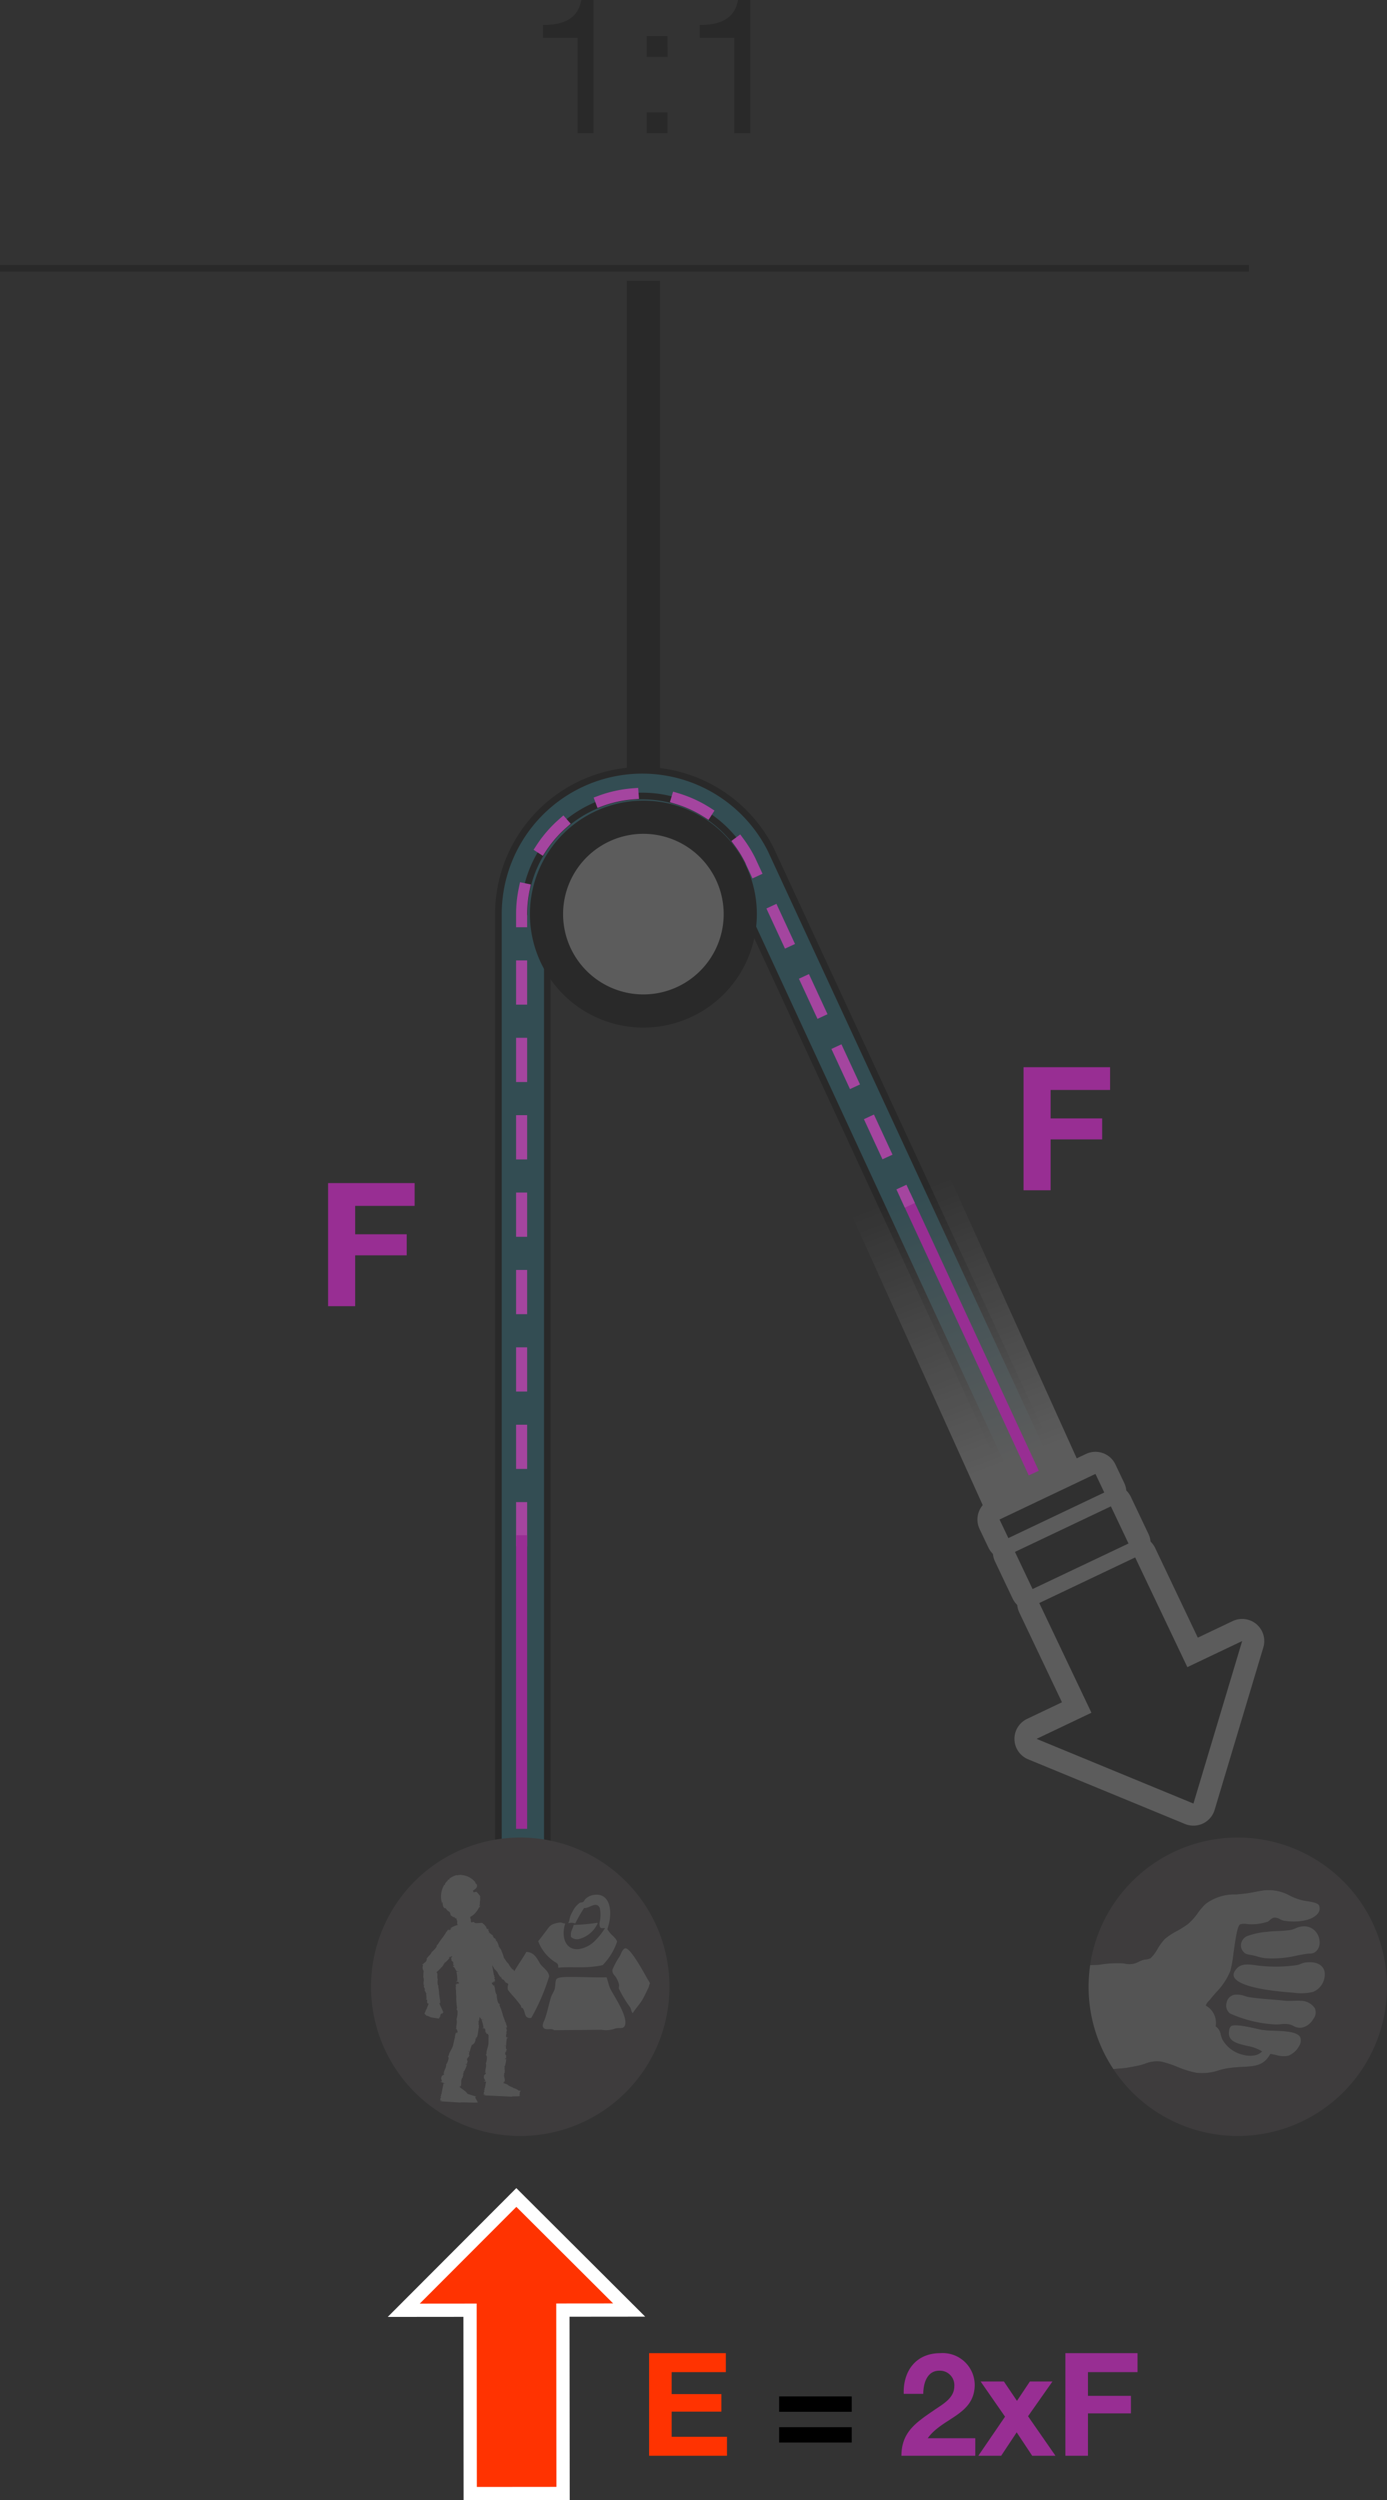 <svg xmlns="http://www.w3.org/2000/svg" xmlns:xlink="http://www.w3.org/1999/xlink" viewBox="0 0 125.472 226.172"><rect x="0" y="0" width="125.472" height="226.172" fill="#333333" stroke="none"/><defs><linearGradient id="linear-gradient" x1="-1544.945" y1="1145.791" x2="-1548.787" y2="1158.85" gradientTransform="matrix(-0.528, 0.511, -0.146, -1.842, -560.331, 3033.069)" gradientUnits="userSpaceOnUse"><stop offset="0" stop-color="#fff"/><stop offset="1" stop-color="#fff" stop-opacity="0"/></linearGradient></defs><title>MAESTRO-Pe06-rapport-mouflage-4</title><g id="Calque_2" data-name="Calque 2"><g id="Calque_1-2" data-name="Calque 1"><g opacity="0.2"><path d="M49.514,167.035V82.691a8.585,8.585,0,0,1,16.238-3.888l37.844,81.778,4.015-1.869L69.733,76.863a13.013,13.013,0,0,0-24.646,5.828v84.344Z" fill="#34b3d1" stroke="#000" stroke-linecap="round" stroke-width="0.6"/><path d="M67.658,77.921a10.684,10.684,0,0,0-20.244,4.77" fill="#34b3d1" stroke="#000" stroke-linecap="round" stroke-width="0.6"/><path d="M49.566,84.181a8.764,8.764,0,1,1,7.157,7.149A8.771,8.771,0,0,1,49.566,84.181Z" fill="#fff" stroke="#000" stroke-miterlimit="10" stroke-width="3"/><rect x="82.247" y="103.835" width="9.492" height="33.137" transform="translate(-41.852 46.487) rotate(-24.309)" fill="url(#linear-gradient)"/><path d="M60.561,179.724a13.499,13.499,0,1,1-13.5-13.5A13.503,13.503,0,0,1,60.561,179.724Z" fill="#686166"/><path d="M40.747,173.18l-.003-.005C40.746,173.193,40.747,173.191,40.747,173.18Z" fill="#d9d9d9"/><polygon points="40.121 188.464 40.126 188.465 40.127 188.458 40.121 188.464" fill="#d9d9d9"/><path d="M43.713,174.038c.005.001.009.006.014.008h.001Z" fill="#d9d9d9"/><path d="M54.035,174.049s.077-.13-.064-.105a16.086,16.086,0,0,1-2.076.183c-.061.286-.191.456-.242.718a1.462,1.462,0,0,0,0,.372.802.802,0,0,0,.728.186A2.562,2.562,0,0,0,54.035,174.049Z" fill="#d9d9d9"/><path d="M50.081,177.4c.118.096.351.17.401.343a1.031,1.031,0,0,1,.019.255c1.021-.101,2.225.035,3.219-.104a5.084,5.084,0,0,0,.803-.133,5.647,5.647,0,0,0,1.3-2.116c-.032-.183-.272-.411-.38-.526a2.623,2.623,0,0,1-.498-.595c.041-.126.07-.246.113-.407.356-1.33.085-2.833-1.225-2.715a1.383,1.383,0,0,0-.88.389c-.064.064-.117.206-.191.254-.096.062-.219.041-.324.09a2.098,2.098,0,0,0-.651.807,2.029,2.029,0,0,0-.284.781c-.013.072-.069.175-.094.254a.972.972,0,0,1,.629.023,13.17,13.17,0,0,1,.804-1.406c.442.081,1.092-.671,1.417,0a3.046,3.046,0,0,1-.021,1.339c-.047.652.281.461.495.477a5.87,5.87,0,0,1-.858,1.099,2.585,2.585,0,0,1-1.494.804c-1.244.155-1.648-1.153-1.244-2.322-.199.024-.3-.106-.536-.072-.876.13-.882.356-1.34.942-.194.25-.371.504-.575.737A3.866,3.866,0,0,0,50.081,177.4Z" fill="#d9d9d9"/><path d="M58.58,179.031c-.27-.461-1.555-2.89-2.028-2.784-.242.053-.375.525-.501.736a6.835,6.835,0,0,0-.647,1.199c-.048.388.258.529.361.756a2.529,2.529,0,0,1,.23.557c.031.165-.033.284,0,.411a10.223,10.223,0,0,0,1.017,1.684c.1.191.09.381.226.529.263-.441.619-.795.884-1.241.199-.353.381-.748.553-1.106.043-.093.052-.264.116-.324C58.831,179.404,58.597,179.064,58.58,179.031Z" fill="#d9d9d9"/><path d="M48.841,177.605c-.294-.486-.52-1.007-1.231-1.034-.169.348-.67,1.043-1.083,1.741-.013-.014-.032-.038-.044-.049.005-.039-.031-.07-.041-.1.004.02-.019.032-.028.02-.053-.074-.015.008-.084-.061a2.385,2.385,0,0,1-.348-.512c-.069-.016-.08-.089-.132-.113l.009-.003c-.044-.033-.197-.306-.247-.348l.003.013c-.027-.013-.029-.026-.029-.041a.048.048,0,0,1,.001-.017l-.002.002a.072.072,0,0,0-.002-.041.051.051,0,0,1-.036.013l.004-.018H45.55l.017-.013a2.246,2.246,0,0,0-.159-.453c.009-.009.013-.003.013-.003a.526.526,0,0,0-.074-.106c.007-.02.028-.028.037-.036-.024.015-.138-.203-.13-.211l-.059.029c-.02-.041.06-.047.027-.078-.088.021-.027-.066-.072-.057a.038.038,0,0,1,.021-.033c-.047.013-.019-.017-.035-.024-.015.005-.011.011-.024.02l-.029-.023c.011-.013.032-.029.044-.021a2.464,2.464,0,0,0-.213-.506c-.027.023.007.036-.037.073-.041-.005-.007-.035-.043-.029.073-.045-.004-.054.068-.108l-.048.015.021-.021c-.092-.069-.031-.012-.066-.096-.025-.04-.096-.032-.089-.069,0,0-.017.025-.035.021.035-.021-.041-.019-.007-.043-.012-.012-.027-.048-.07-.011.021-.02.017-.058.049-.052-.007-.012-.005-.027-.017-.028l-.009.021c-.027-.036.004-.076-.053-.077l-.017.027c-.012-.023-.025-.036.017-.073l.033.016a.163.163,0,0,0-.08-.078l.001.013c-.07-.016-.223-.203-.3-.209l-.032.036-.05-.011a1.213,1.213,0,0,1,.126-.044.82.82,0,0,1-.112-.243c.011-.04.064-.035.064-.035-.025-.029-.045.004-.054-.024l.037-.013c-.008-.011.003-.029-.019-.017-.009.021-.056.039-.086.06l-.013-.033.003-.004.027-.013-.019.003c.004-.007.011-.009.013-.017a.14.14,0,0,1-.084-.003l-.007-.003a.318.318,0,0,1-.016-.05.514.514,0,0,1-.017-.062.173.173,0,0,0-.032-.065.067.067,0,0,1,.028.001l.008-.023c-.027.027-.031-.016-.04.004l-.009-.004s-.007-.005-.004-.011l-.003.008-.008-.003c.005-.003-.023-.027-.016-.032-.012-.013-.033-.048-.035-.027,0,0-.019-.043.001-.028a.109.109,0,0,1-.016-.021l-.001.009c-.027-.029-.035-.053-.064-.065l.007.015c-.015-.017-.036-.025-.035-.043l.028.011a.309.309,0,0,0-.079-.044l-.016-.004a.589.589,0,0,1-.041-.061c.009-.094-.647.06-.732-.045l-.065-.074-.25.039a.668.668,0,0,1-.02-.277c-.045-.017-.019-.056-.053-.074l.015.001a.481.481,0,0,1-.021-.149,1.382,1.382,0,0,0,.35-.241,2.115,2.115,0,0,0,.444-.61c.048-.064.053.015.058.017.024-.102-.019-.057.013-.138.013-.02.024.013.023.029.009-.039.031-.066.017-.076-.028.043-.057.004-.09.009a.708.708,0,0,0,.035-.102l.024.016a1.215,1.215,0,0,1,.005-.3,1.202,1.202,0,0,0-.003-.446c.013,0,.029.039.043.08,0-.028-.012-.066,0-.089-.021.048-.029-.078-.035-.043a4.51,4.51,0,0,0-.316-.372,1.572,1.572,0,0,0-.272.052.78.78,0,0,0-.057-.159c.197-.118.381-.25.371-.428l.023-.012-.037-.052c-.035-.072-.081-.077-.06-.089l.065.084c-.04-.066.003-.033.028-.019a.415.415,0,0,1-.041-.08c-.019-.008-.001.015,0,.031a.521.521,0,0,1-.109-.102c-.054-.06.025-.035-.036-.108a1.756,1.756,0,0,0-1.25-.634c-.011-.012.001-.011.017-.016a1.573,1.573,0,0,0-.396.046.15.15,0,0,1-.061-.029c.011.007-.163.049-.328.136a2.007,2.007,0,0,0-.314.187l.015.056c-.108.084-.066-.025-.155.07.003.088-.153.158-.158.219,0,0-.045.045-.057.028.019.043-.033.064-.05.102-.001.017.016-.001.033-.004-.016.028-.023.054-.043.088-.023.023-.046.021-.032-.019a2.028,2.028,0,0,0-.291.817,2.157,2.157,0,0,0,.089.921c.017-.04-.028-.121.012-.163.036.066.017.108.05.13-.052.05.035.162,0,.239l.043.008-.007.045c.183.279.159.004.304.264.101.138.198.14.242.222-.004-.013-.016-.056.021-.029-.019.029.048.053.041.094a.33.33,0,0,1,.036.147c.007.037.082.11.023.083.029.025.057.057.084.061l-.037-.041c.109.078.161.146.25.15l-.031-.044c.062.043.121.065.137.118l-.081-.021a.846.846,0,0,0,.218.07.066.066,0,0,0,.011.025.11.11,0,0,1-.039.017c.023-.007.048.12.041.124l.046-.007c.003.025-.052.015-.037.037.07-.004-.003.036.037.036-.007.003-.007.013-.027.016.037-.004.011.012.019.016.011.001.012-.003.024-.008l.019.013a.322.322,0,0,1-.037.016.712.712,0,0,0,.019.279c.027-.007.003-.017.046-.029.028.005-.004.016.02.017-.043.01-.041.02-.05.031a2.386,2.386,0,0,0-.528.217l-.052.008.009.029c-.025.043.039.048-.015.056l.004-.052c-.015.041-.041.017-.076.011a.07.07,0,0,1-.028.049c.023.004.024-.008.039-.017.02.017.07.032.048.062-.001.039-.086.02-.088.069l-.002.017-.021.01-.047-.036a.074.074,0,0,1,.019-.023c-.013-.011-.037.004-.036.025l.037.031c-.012.039-.031-.012-.046.019-.035-.024-.019-.056-.005-.078-.021.017-.057.02-.031.051-.028.011-.037-.032-.065-.02-.004.023.009.064-.024.068l-.008-.007c-.045.015-.028.058-.037.094-.019.017-.015-.007-.032.017h-.005v-.007c-.027,0-.029.048-.065.054l.02.004a.089.089,0,0,1-.016.036c-.016.016-.024.036-.053.038l.011.044c-.086.093-.183.263-.26.367l.001-.008a6.661,6.661,0,0,0-.458.659c-.045.003-.066.037-.094.054.021-.004.041.019.025.031-.062.074.02.024-.031.109a2.286,2.286,0,0,1-.452.485c.008.076-.07.104-.076.166l-.008-.012c-.02.057-.267.28-.296.344l.012-.001c-.005.066-.05.023-.093.043a.12.12,0,0,1,.037.118l-.012-.013a.666.666,0,0,1-.035.159l-.023-.024c.004.056-.056.104-.074.128-.053.04-.159.08-.182.177l-.114-.02.005.015s.039.033.102.084l-.008.016-.005-.008a.606.606,0,0,0-.024.129l-.012.015a.519.519,0,0,0,.001.125.607.607,0,0,0,.027.125l.015.003c.017.043-.016.017.007.06.028.008.033.062.049.074a1.343,1.343,0,0,0-.023.304c-.011.004-.012-.001-.012-.001.009.036.007.069.019.104a.059.059,0,0,1-.04.023c.024-.005.036.202.029.202l.052-.001c0,.037-.059.017-.043.052.069.008-.004.061.032.073a.035.035,0,0,1-.028.017c.036.003.009.016.02.027l.021-.008.013.027-.029.013a1.526,1.526,0,0,0-.013.454c.021-.009.003-.032.048-.045.028.019-.007.033.017.037-.062.012-.009.043-.078.062h.037l-.023.017c.047.077.02.013.015.09.009.043.061.058.045.082,0,0,.019-.012.029-.001-.029.001.024.027-.009.035.005.009.003.049.048.031-.023.005-.029.04-.049.019-.001.015-.005.027.001.037l.016-.016c.004.033-.025.056.015.074l.016-.015c.004.023.009.04-.037.05l-.013-.02a.146.146,0,0,0,.035.088v-.011c.048.032.089.229.147.259l.033-.02.031.027-.104-.008a2.968,2.968,0,0,1,.032.46c-.017.027-.056.007-.064.011.015.025.038.005.037.031-.004.009-.028,0-.028,0-.001.012-.008.024.004.02.013-.016.054-.013.084-.021l-.003.032-.027.003s.076.009.06.045a1.163,1.163,0,0,0,0,.167.051.051,0,0,1-.036-.021s.003.019-.009.02c.028-.012.023.023.023.023.08.021.02.081.066.113l.099-.003c-.064.153-.171.415-.203.526l-.045.012c.016.033-.013.053-.004.096-.011.016-.033.003-.036-.008.008.037-.032.061-.016.088l.013-.001c.016.061-.082.06-.066.126h.007c.013.032-.032.044-.048.059.003.035.041.02.049.046-.043-.004.195.173.191.195.012-.024.031-.05.064-.035-.015.029.3.12.274.151l.1-.007c-.017.008-.02.041,0,.048-.007-.004-.001-.02.001-.036l.625.098c.065-.029.024-.122.114-.145.011.017.016-.032.039-.004-.005-.013.001-.024.003-.039-.017.013-.028.023-.049.019a1.973,1.973,0,0,0,.07-.218c-.001-.048.089-.041.089-.041L39.928,182.168l.012-.044c.028.021.08.032.089.052.019.004.008-.012.008-.025l-.028-.004c.007-.033.1-.108.126-.142,0,0-.049.011-.064-.027.003-.078-.278-.583-.319-.755l.023-.001c.001.011.001.024-.007.027a.027.027,0,0,0,.013-.041l-.032.005-.001-.004c-.002-.012.019-.007.017-.027.031-.008.034.016.039.039.004-.02.023-.039-.008-.047.011-.015.036-.003.049-.024-.011-.013-.041-.029-.023-.045l.003-.003c.032-.043-.049-.057-.016-.101l.009.004c.016-.015-.007-.04.011-.064,0,0-.031.015-.032,0,.019-.028-.004-.044.021-.066l-.035-.019c.001-.094-.058-.474-.069-.569l.008.003a4.481,4.481,0,0,0-.082-.597c.028-.027.021-.06.025-.085-.012.019-.033.013-.032.001.004-.074-.02-.001-.033-.077a1.417,1.417,0,0,1,.005-.502c-.049-.037-.019-.09-.043-.132l.005.003c-.016-.039.013-.294-.005-.337l-.004.003c-.029-.04.017-.04.031-.074a.078.078,0,0,1-.084-.041l.009.001a.246.246,0,0,0-.029-.05,2.225,2.225,0,0,0,.351-.338c.016.008.011.011.013.019.02-.05.053-.085.076-.133a.298.298,0,0,1,.052.017c-.029-.012.143-.227.153-.225l-.044-.041c.029-.041.064.035.08-.011-.053-.072.061-.057.037-.1a.036.036,0,0,1,.04.007c-.032-.036.007-.025.005-.044-.004-.013-.009-.007-.025-.015l.009-.039c.02.003.044.019.039.034a3.362,3.362,0,0,0,.421-.448c-.036-.015-.037.021-.088-.003-.008-.041.031-.023.013-.052.073.044.05-.036.132.008l-.031-.036.029.007c.015-.059.015-.066.019-.068a.616.616,0,0,0,.015.1c.056-.033.016-.062.101-.093.053.024-.013.05.043.056-.133.041-.025.081-.155.134l.074-.007-.045.029c.089.136.04.027.036.161.019.08.125.09.089.142,0,0,.047-.032.068-.016-.068.016.05.04-.012.065.008.017.008.084.092.04-.043.023-.056.082-.1.056-.001.021-.009.044.011.052l.023-.031c.017.061-.05.11.037.137l.035-.032c.009.035.019.07-.069.104l-.035-.037a.203.203,0,0,0,.072.143v-.017c.096.049.205.388.316.424l.068-.037.061.041c0-.009-.225.02-.201.009a4.432,4.432,0,0,1,.086.813.115.115,0,0,1-.11.032c.019.046.066.008.062.054-.012.016-.057.009-.057.009s-.024.035.013.029c.021-.027.108-.035.162-.058l-.001.058-.056.011c0,.011.152.003.128.061a.416.416,0,0,0,.002.064l-.185-.008c.003-.016.008-.032.017-.036a.036.036,0,0,0-.029.052l.06.008c.019.037-.036.007-.033.045-.049,0-.056-.037-.061-.069-.008.031-.043.054.009.069-.023.024-.061-.005-.084.024.015.024.056.059.029.082l-.012-.001c-.052.058.072.104.019.159l-.017-.011c-.031.019.003.062-.028.101.008-.012.047-.02.05.004-.033.044-.003.076-.045.101l.047.033c-.016.147.024.587.023.736l-.008-.007a7.228,7.228,0,0,0,.081.949c-.052.032-.043.082-.058.12.021-.021.05-.008.049.007-.009.117.031.009.049.128a2.351,2.351,0,0,1-.101.776c.066.069.009.146.049.211l-.017-.008c.024.073-.07.454-.045.534l.008-.011c.04.07-.037.058-.062.11a.119.119,0,0,1,.122.084l-.019-.001a.871.871,0,0,1,.084.173l-.045-.005c.009.01.007.024.011.036-.019.008-.041.019-.035.032l.05.021-.001.021c-.013-.001-.028-.004-.033.019-.053-.016-.051-.053-.048-.085-.013.027-.057.039-.005.069-.028.019-.062-.024-.094.001.009.025.05.068.012.082l-.009-.005c-.069.043.069.023,0,.06l-.013-.013c-.036.009-.008.062-.052.084.015-.004.054-.001.053.02-.044.029-.024.068-.07.084l.041.04c-.057.14-.165.696-.203.835l-.007-.005c-.043.218-.356.619-.359.858-.059.016-.062.065-.088.096.024-.012.057.009.05.021-.039.104.032.016.017.133a1.491,1.491,0,0,1-.235.59c.052.077-.025.134.001.21l-.016-.013c.005.069-.175.401-.175.48l.016-.004c.025.074-.052.041-.09.085a.133.133,0,0,1,.106.11l-.016-.008c.003.036-.185.105-.189.163l-.045-.019c.032.056-.015.132-.019.163-.043.064.039.221.066.335l-.145.019.011.015s.203.082.467.18l-.196-.032c-.031.18-.175.817-.186.984l-.052.027c.035.041-.001.072.023.122-.008.025-.044.011-.049-.004.025.047-.019.086.004.116l.016-.008c.045.077-.086.096-.041.174h.005c.028.033-.027.06-.043.082.016.041.057.013.077.045-.054.008-.025.041-.023.08.012-.037.027-.076.072-.069-.009.047.05.017.027.059l-.061-.005c-.016.017-.008.061.008.062l.003-.043,1.725.109c.078-.05,1.468.043,1.581-.013.016.021.007-.044.052-.013-.021-.012-.011-.032-.009-.043-.017.016-.037.036-.06.035.003-.098-.19-.335-.198-.432-.017-.057.102-.061.101-.074l-.043-.004-.793-.252c.025.002.013-.017.021-.037-.013.007-.045.017-.053.003-.001-.047.034-.009.05-.06,0,0-.06.027-.088-.016-.014-.082-.389-.31-.577-.469.005-.005.007-.013.016-.015-.013-.012-.016-.001-.028-.003-.012-.017-.041-.054-.017-.066.011-.027.069.021.085-.012.097-.177.025-.419.074-.607.019.001.017.005.017.005a1.592,1.592,0,0,0,.031-.162.391.391,0,0,1,.069,0c-.039-.003.056-.299.068-.3l-.08-.028c.016-.057.093.009.094-.041-.105-.061.04-.085-.013-.122a.052.052,0,0,1,.052-.011c-.057-.025-.004-.031-.012-.048-.015-.013-.021-.003-.04-.003l-.008-.041c.021-.013.061-.004.06.015a3.018,3.018,0,0,0,.266-.641c-.052,0-.032.043-.105.029-.029-.039.029-.035-.008-.064.109.027.043-.049.156-.031l-.059-.028.041-.003c-.021-.138-.019-.037.029-.14.012-.062-.061-.122-.019-.141,0,0-.045.003-.056-.019.056.019-.024-.054.032-.045.001-.019.024-.066-.057-.073.039.004.069-.033.092.001.009-.015.027-.025.011-.041l-.024.011c.004-.054.162-.133.109-.186l.053.159c.008-.033-.078-.213-.005-.197l.015.039a.202.202,0,0,0-.004-.14l-.008.015c-.053-.078.069-.231-.005-.311l-.061.008-.033-.058a1.143,1.143,0,0,1,.151.076,4.517,4.517,0,0,1,.191-.616c.003.001.011-.001.005.005.013-.007.032-.008.037-.02l-.023.005c.018-.01.022-.018.036-.025a.184.184,0,0,1,.053.021.047.047,0,0,0-.021-.043c.005-.004.016-.007.02-.013a.236.236,0,0,0,.024.011c-.005-.014.002-.02-.005-.027.013-.009.026-.023.041-.021l-.024.028a.277.277,0,0,0,.088-.098l-.013.015a.946.946,0,0,0,.088-.181.36.36,0,0,0,.023-.187l-.017.02a.163.163,0,0,0-.011-.044l.045.032c0-.011.001-.028.003-.048l.013.001-.001-.029c.024-.031-.024-.048.02-.045l-.009.045c.013-.031.035-.005.059.011a.07.07,0,0,1,.023-.039c-.013-.008-.016.001-.027.007-.013-.016-.053-.045-.031-.064.007-.035.07,0,.08-.04a3.244,3.244,0,0,0,.108-.603c.023-.003.019.004.019.004-.008-.054.003-.113-.011-.169a.304.304,0,0,1,.066-.024c-.039.011-.023-.312-.011-.314l-.08-.012c.003-.061.089-.012.074-.072-.106-.028.019-.089-.041-.116a.056.056,0,0,1,.052-.024c-.062-.011-.012-.029-.027-.045-.019-.008-.019.001-.039.005l-.017-.04c.019-.011.056-.013.061-.001a3.953,3.953,0,0,0,.074-.402c.076.096.165.242.242.261l.052-.037.059.031a.996.996,0,0,1-.174.017,3.653,3.653,0,0,1,.175.68c-.024.041-.09.029-.09.029.023.041.056.004.058.044-.008.011-.046.011-.056.005.013.015-.005.033.024.031.016-.028.09-.04.133-.057l.005.049-.047.009c.004.009.132-.008.121.045a1.911,1.911,0,0,0,.043.245.092.092,0,0,1-.07-.019c.004.013.015.027-.003.043.044-.032.04.021.056.004.125.025.041.129.133.161l.073-.025a.12.12,0,0,1,.009.031c.016.025.009.032.009.032s.027.043.062.088c-.015.205-.006.651-.012.776l-.007-.008c.001.223-.217.683-.17.914-.053.029-.049.08-.064.114.021-.019.057-.008.054.007-.019.116.033.012.043.126a1.446,1.446,0,0,1-.101.629c.068.068.004.141.045.206l-.017-.011c.02.069-.086.428-.068.508l.011-.011c.04.07-.041.053-.073.101a.146.146,0,0,1,.132.085l-.021-.001c.015.037-.155.145-.15.198l-.044-.008c.044.051.012.136.016.165-.027.074.089.21.137.315l-.137.048.012.011s.076.013.187.031a5.681,5.681,0,0,0-.1.565l-.052.027c.032.043,0,.078.023.128-.007.029-.04.015-.05.001.024.044-.02.094.008.122l.015-.012c.041.077-.088.108-.047.185h.007c.027.035-.027.068-.048.093.019.041.065.009.08.043-.056.009-.023.044-.021.078.011-.036.027-.08.074-.069-.011.045.05.012.023.06l-.057-.001c-.02.017-.012.06.007.059a.402.402,0,0,0,0-.043l2.446.116c.076-.057.617.001.73-.062.017.019.011-.046.053-.017-.016-.012-.009-.033-.007-.05a.083.083,0,0,1-.064.041c.003-.1.032-.206.027-.303-.016-.064.101-.086.101-.086h-.041l.001-.06c-.133-.07-.017.08-.195-.036.023.003-.178-.101-.169-.122-.009.005-.04.02-.053.005.004-.047-.298-.086-.271-.142a1.877,1.877,0,0,1-.415-.193c-.016-.072-.27-.138-.446-.208l-.003-.025c.025-.027-.025-.048.019-.043l-.011.043c.02-.027.043-.004.066.011a.056.056,0,0,1,.024-.032c-.013-.011-.017.001-.017.001-.024-.015-.062-.043-.04-.06.004-.032.072.005.081-.031.054-.193-.068-.415-.058-.613.021.001.021.005.021.005a1.125,1.125,0,0,0-.009-.165.192.192,0,0,1,.068-.013c-.037.005-.009-.3.003-.31l-.081-.011c.005-.057.097-.009.08-.064-.112-.033.017-.088-.036-.116a.047.047,0,0,1,.052-.016c-.066-.019-.013-.032-.027-.048-.02-.008-.02.003-.043.004l-.017-.039c.021-.013.058-.013.064.005a2.841,2.841,0,0,0,.125-.679c-.049.007-.02.044-.098.049-.037-.035.02-.043-.024-.058.116-.003.033-.061.15-.073l-.062-.012.04-.009c-.052-.134-.028-.035-.003-.14-.003-.068-.086-.108-.05-.138,0,0-.041.013-.053-.004.053.004-.037-.049.017-.05-.004-.017.008-.07-.069-.06.039-.007.059-.05.09-.017.001-.019.017-.032,0-.041l-.023.013c-.008-.053.133-.163.065-.206l.089.142c-.001-.033-.122-.186-.047-.193l.02.039a.183.183,0,0,0-.032-.136l-.007.015c-.07-.068.019-.238-.07-.298l-.06.017-.044-.048c-.004.004.187.04.167.04a3.477,3.477,0,0,1,.061-.68c.036-.037.092.001.092.001-.007-.045-.048-.023-.041-.06.013-.011.045.005.054.012-.007-.017.015-.028-.013-.031-.021.016-.094-.003-.142.001l.013-.044.045.005c.001-.009-.125-.039-.092-.085.027-.073.019-.162.04-.239.024.003.039.021.054.043.005-.013-.003-.029.019-.036-.053.015-.031-.037-.052-.025a.09.09,0,0,1-.031-.035c.002-.005.007-.011.005-.015l-.007.013-.003-.003c.018-.046.037-.075.03-.108l-.016.019c.009-.035.012-.061.032-.073l.003.037a.519.519,0,0,0,.001-.136l-.004.017a1.28,1.28,0,0,0-.035-.155c.005-.015.007-.031-.004-.037l-.009-.001-.004-.008a.149.149,0,0,0-.013-.036.067.067,0,0,1,.066.048c.001-.031.031-.066-.028-.062.015-.029.061-.016.078-.05-.02-.019-.076-.035-.052-.066l.008-.004c.039-.074-.101-.069-.061-.141l.019.001c.027-.028-.027-.054-.001-.098-.008.011-.044.032-.057.013.025-.05-.013-.072.017-.112l-.056-.013c-.025-.146-.191-.526-.231-.671l.008.004a5.899,5.899,0,0,0-.303-.866c.043-.048.017-.093.021-.134-.013.027-.054.033-.056.017-.019-.116-.035,0-.084-.109a2.08,2.08,0,0,1-.126-.751c-.089-.039-.052-.134-.114-.179l.017.001c-.041-.058-.062-.441-.105-.509l-.005.011c-.062-.053.021-.065.029-.124a.127.127,0,0,1-.153-.036l.017-.001c-.019-.025-.106-.084-.133-.133l.048-.011a.119.119,0,0,1-.054-.075l.19-.035a.064.064,0,0,1-.016.048c.035-.012.05-.053.027-.066l-.076.011c-.028-.04.043-.023.033-.064a.068.068,0,0,1,.092.057c.003-.032.048-.073-.025-.073.025-.035.077-.015.101-.057-.021-.02-.082-.044-.05-.078l.012-.008c.057-.082-.106-.09-.048-.167l.023.001c.032-.033-.017-.068.016-.118-.011.015-.056.035-.066.011.035-.059-.009-.084.037-.128l-.064-.024c-.005-.143-.099-.599-.148-.856l.023-.013a.901.901,0,0,0,.05.082c-.005.011-.011.009-.011.009a1.32,1.32,0,0,0,.093.1.085.085,0,0,1-.024.043c.017-.023.173.183.169.189l.041-.029c.031.041-.035.05.005.077.058-.028.036.064.073.057a.025.025,0,0,1-.012.031c.035-.016.024.016.037.021.015-.005.011-.012.011-.012l.035.007a.054.054,0,0,1-.017.032,2.404,2.404,0,0,0,.312.476c.012-.027-.017-.035.011-.074.032.003.011.035.039.02-.045.057.023.057-.02.116l.033-.019-.015.024c.097.058.032.007.081.084.04.043.092.031.097.064,0,0,.005-.025.025-.02-.025.02.037.013.017.043.012.008.032.048.056.003-.009.021.009.061-.021.053,0,0,.008.024.024.029l-.001-.023c.029.032.021.073.07.07l.001-.021c.02.019.036.036.007.069L45.686,179.283a.212.212,0,0,0,.088.072l-.008-.013a1.038,1.038,0,0,1,.219.135.964.964,0,0,0-.038.522,8.743,8.743,0,0,0,.626.738c.177.225.383.468.565.716-.007.031-.021.063.012.092l.008-.007c.029.021-.001.056-.005.077.027.028.048-.008.069.011-.012.007.014.012.049.016.023.037.056.071.076.108.146.251.12.65.389.761a.488.488,0,0,0,.326.023,18.402,18.402,0,0,0,1.616-3.753C49.632,178.264,49.06,177.978,48.841,177.605ZM41.361,183.849a.078.078,0,0,1,.017-.021.11.11,0,0,1,.009.029Zm1.425,1.065-.003.001.002-.001Z" fill="#d9d9d9"/><path d="M54.869,178.867c-.912.037-2.142-.035-3.084-.027-.335.004-1.209-.04-1.432.178-.125.124-.112.667-.162.872-.08.29-.262.509-.352.796-.223.73-.339,1.429-.599,2.09a1.142,1.142,0,0,0-.146.478.326.326,0,0,0,.288.295c.286.047.525-.061.748.101l4.282-.035a2.409,2.409,0,0,0,1.256-.117c.367-.106.714.09.86-.274.323-.797-1.071-2.785-1.324-3.336C55.059,179.585,54.996,179.189,54.869,178.867Z" fill="#d9d9d9"/><path d="M111.972,166.224a13.506,13.506,0,0,0-13.357,11.538c.357-.009.744-.021.838-.035a9.928,9.928,0,0,1,2.072-.13c.076.007.158.019.248.034a1.741,1.741,0,0,0,1.251-.181,2.822,2.822,0,0,1,.353-.146,1.277,1.277,0,0,1,.27-.051,1.236,1.236,0,0,0,.436-.121,3.475,3.475,0,0,0,.62-.822,5.364,5.364,0,0,1,.657-.905,6.207,6.207,0,0,1,1.13-.742,9.665,9.665,0,0,0,.966-.611,5.19,5.19,0,0,0,.894-.998,5.998,5.998,0,0,1,.7-.821,4.357,4.357,0,0,1,2.797-.864c.255-.027.518-.048.799-.084.298-.034.613-.094.913-.152.288-.055.559-.109.805-.137a3.956,3.956,0,0,1,2.321.483,5.108,5.108,0,0,0,1.277.453c.067.012.145.021.225.035.393.059.984.15,1.129.375a.72.72,0,0,1-.154.811c-.575.65-2.013.784-3.075.583a1.314,1.314,0,0,1-.278-.11.882.882,0,0,0-.605-.146.858.858,0,0,0-.33.211.96.96,0,0,1-.204.149,4.722,4.722,0,0,1-1.8.22l.005.003-.012-.003h.007a1.499,1.499,0,0,0-.679.013c-.247.146-.392,1.081-.605,2.595a12.465,12.465,0,0,1-.278,1.601,6.039,6.039,0,0,1-1.306,1.97c-.172.203-.357.412-.522.622-.046.058-.09.101-.129.146a.985.985,0,0,0-.24.327l-.034.076.068.051a1.773,1.773,0,0,1,.834,1.778l-.009.06.052.039a1.108,1.108,0,0,1,.402.692c.038.127.078.272.14.429a2.86,2.86,0,0,0,1.915,1.42,2.293,2.293,0,0,0,1.085.031,1.129,1.129,0,0,0,.492-.243l.11-.087-.113-.079a3.814,3.814,0,0,0-1.231-.429c-.923-.213-1.789-.413-1.643-1.349a.641.641,0,0,1,.168-.426c.275-.249,1.655.064,2.318.217.19.04.353.08.472.101a9.09,9.09,0,0,0,1.089.08c.936.032,2.093.071,2.381.57a.899.899,0,0,1-.113.854,1.869,1.869,0,0,1-.97.849,2.42,2.42,0,0,1-1.124-.076c-.149-.032-.284-.062-.422-.08l-.068-.009-.034.058c-.593,1.008-1.35,1.047-2.486,1.109-.363.02-.784.046-1.227.107a6.388,6.388,0,0,0-.904.201,4.666,4.666,0,0,1-2.076.22,8.844,8.844,0,0,1-1.699-.535,9.607,9.607,0,0,0-1.436-.469,2.851,2.851,0,0,0-1.484.192c-.158.05-.302.099-.44.133-.374.087-.776.154-1.165.227-.232.043-.754.075-1.248.119a13.498,13.498,0,1,0,11.257-20.94Z" fill="#686166"/><path d="M115.229,183.697a9.09,9.09,0,0,1-1.089-.08c-.119-.02-.282-.06-.472-.101-.664-.153-2.044-.467-2.318-.217a.641.641,0,0,0-.168.426c-.146.936.72,1.136,1.643,1.349a3.814,3.814,0,0,1,1.231.429l.113.079-.11.087a1.129,1.129,0,0,1-.492.243,2.293,2.293,0,0,1-1.085-.031,2.86,2.86,0,0,1-1.915-1.42c-.062-.157-.102-.302-.14-.429a1.108,1.108,0,0,0-.402-.692l-.052-.039.009-.06a1.773,1.773,0,0,0-.834-1.778l-.068-.051.034-.076a.985.985,0,0,1,.24-.327c.039-.046.083-.088.129-.146.165-.211.35-.42.522-.622a6.039,6.039,0,0,0,1.306-1.97,12.465,12.465,0,0,0,.278-1.601c.213-1.514.358-2.449.605-2.595a1.499,1.499,0,0,1,.679-.013,4.722,4.722,0,0,0,1.8-.22.96.96,0,0,0,.204-.149.858.858,0,0,1,.33-.211.882.882,0,0,1,.605.146,1.314,1.314,0,0,0,.278.11c1.062.201,2.5.067,3.075-.583a.72.72,0,0,0,.154-.811c-.145-.225-.736-.317-1.129-.375-.08-.013-.158-.023-.225-.035a5.108,5.108,0,0,1-1.277-.453,3.956,3.956,0,0,0-2.321-.483c-.245.028-.516.082-.805.137-.3.058-.616.118-.913.152-.282.036-.544.058-.799.084a4.357,4.357,0,0,0-2.797.864,5.998,5.998,0,0,0-.7.821,5.19,5.19,0,0,1-.894.998,9.665,9.665,0,0,1-.966.611,6.207,6.207,0,0,0-1.13.742,5.364,5.364,0,0,0-.657.905,3.475,3.475,0,0,1-.62.822,1.236,1.236,0,0,1-.436.121,1.277,1.277,0,0,0-.27.051,2.822,2.822,0,0,0-.353.146,1.741,1.741,0,0,1-1.251.181c-.09-.015-.172-.027-.248-.034a9.928,9.928,0,0,0-2.072.13c-.094.013-.481.025-.838.035a14.626,14.626,0,0,0-.141,1.964,13.425,13.425,0,0,0,2.241,7.438c.495-.044,1.016-.076,1.248-.119.389-.072.791-.139,1.165-.227.138-.034.282-.083.44-.133a2.851,2.851,0,0,1,1.484-.192,9.607,9.607,0,0,1,1.436.469,8.844,8.844,0,0,0,1.699.535,4.666,4.666,0,0,0,2.076-.22,6.388,6.388,0,0,1,.904-.201c.443-.062.864-.087,1.227-.107,1.136-.062,1.893-.101,2.486-1.109l.034-.058.068.009c.138.019.274.048.422.08a2.42,2.42,0,0,0,1.124.076,1.869,1.869,0,0,0,.97-.849.899.899,0,0,0,.113-.854C117.322,183.768,116.165,183.729,115.229,183.697Z" fill="#d9d9d9"/><polygon points="112.876 174.063 112.87 174.061 112.864 174.061 112.876 174.063" fill="#d9d9d9"/><path d="M117.82,174.266a1.705,1.705,0,0,0-.599.164,2.231,2.231,0,0,1-.489.16,10.815,10.815,0,0,1-1.148.094c-.334.016-.642.028-.928.067l-.083.009a6.445,6.445,0,0,0-1.796.4.943.943,0,0,0-.495.64.832.832,0,0,0,.173.724c.19.233.322.253.661.315.063.012.141.023.221.042a3.884,3.884,0,0,1,.402.103,4.143,4.143,0,0,0,.689.152,9.588,9.588,0,0,0,2.903-.239c.286-.055.556-.107.823-.149a2.358,2.358,0,0,1,.302-.027.947.947,0,0,0,.44-.087,1.01,1.01,0,0,0,.469-.72,1.511,1.511,0,0,0-.333-1.165A1.358,1.358,0,0,0,117.82,174.266Z" fill="#d9d9d9"/><path d="M119.816,178.313c-.172-.625-.813-.906-1.759-.779a1.667,1.667,0,0,0-.362.109,1.807,1.807,0,0,1-.349.117,13.175,13.175,0,0,1-3.366.066c-.107-.009-.223-.027-.331-.04-.683-.097-1.326-.181-1.747.266-.274.291-.362.54-.274.766.154.4,1.041,1.114,5.222,1.428l.17.013a4.645,4.645,0,0,0,1.758-.071A1.705,1.705,0,0,0,119.816,178.313Z" fill="#d9d9d9"/><path d="M117.555,180.997l.055-.016c-.036-.003-.298,0-.506.009-.374.007-.646.017-.727.007-.373-.037-.758-.071-1.171-.107-.707-.054-1.443-.113-2.166-.219a2.527,2.527,0,0,1-.433-.111,2.047,2.047,0,0,0-.931-.113.883.883,0,0,0-.711.703.914.914,0,0,0,.302.986,11.361,11.361,0,0,0,3.934.987,3.813,3.813,0,0,0,.661-.012,2.55,2.55,0,0,1,.774.012,1.642,1.642,0,0,1,.37.142,1.157,1.157,0,0,0,.79.15,1.581,1.581,0,0,0,1.002-.768.934.934,0,0,0,.137-.996A1.558,1.558,0,0,0,117.555,180.997Z" fill="#d9d9d9"/><polygon points="94.014 145.01 98.734 154.935 93.769 157.298 107.962 163.15 107.962 163.15 112.37 148.449 107.411 150.809 102.69 140.885 94.014 145.01" fill="#fff" stroke="#fff" stroke-linecap="round" stroke-linejoin="round" stroke-width="4"/><rect x="92.148" y="138.145" width="9.608" height="3.72" transform="translate(-50.674 55.107) rotate(-25.395)" stroke-width="4" stroke="#fff" stroke-linecap="round" stroke-linejoin="round" fill="#fff"/><rect x="90.354" y="135.303" width="9.608" height="1.861" transform="translate(-49.274 54.051) rotate(-25.426)" stroke-width="4" stroke="#fff" stroke-linecap="round" stroke-linejoin="round" fill="#fff"/><polygon points="94.014 145.01 98.734 154.935 93.769 157.298 107.962 163.15 107.962 163.15 112.37 148.449 107.411 150.809 102.69 140.885 94.014 145.01" fill="#252525"/><rect x="92.148" y="138.145" width="9.608" height="3.72" transform="translate(-50.674 55.107) rotate(-25.395)" fill="#252525"/><rect x="90.354" y="135.303" width="9.608" height="1.861" transform="translate(-49.274 54.051) rotate(-25.426)" fill="#252525"/><line x1="58.203" y1="25.408" x2="58.203" y2="69.68" fill="#fff" stroke="#000" stroke-miterlimit="10" stroke-width="3"/><line y1="24.271" x2="112.978" y2="24.271" fill="#fff" stroke="#000" stroke-miterlimit="10" stroke-width="0.6"/><path d="M53.691,12.052H52.246V3.417H49.119V2.261c1.649,0,3.145-.425,3.467-2.261h1.105Z"/><path d="M60.39,5.15H58.502V3.264h1.887ZM58.502,10.165h1.887v1.887H58.502Z"/><path d="M67.869,12.052H66.424V3.417H63.297V2.261c1.648,0,3.145-.425,3.467-2.261h1.105Z"/></g><path d="M58.719,212.868h6.942V214.584H60.76v1.989h4.499v1.586H60.76v2.275h5.005v1.716H58.719Z" fill="#ff3301"/><path d="M77.049,218.172H70.484v-1.391h6.565Zm0,2.782H70.484v-1.391h6.565Z"/><path d="M81.754,216.547c-.065-2.08,1.118-3.679,3.302-3.679a2.897,2.897,0,0,1,3.12,2.847c0,2.756-2.925,2.977-4.251,4.849h4.303v1.586H81.546c0-2.119,1.3-2.99,2.873-4.069.793-.559,1.911-1.105,1.911-2.223a1.307,1.307,0,0,0-1.365-1.404c-1.092,0-1.443,1.131-1.443,2.093Z" fill="#982e93"/><path d="M90.919,218.614l-2.21-3.185h2.106l1.183,1.755,1.17-1.755h2.041l-2.21,3.146,2.483,3.575H93.376l-1.404-2.119-1.404,2.119h-2.067Z" fill="#982e93"/><path d="M96.379,212.868h6.526V214.584H98.42v2.145h3.887v1.586H98.42v3.835h-2.041Z" fill="#982e93"/><polygon points="42.52 208.981 36.524 208.987 46.709 198.785 56.917 208.967 50.92 208.973 50.937 225.563 42.537 225.571 42.52 208.981" fill="#ff3301"/><path d="M46.71,199.633l8.757,8.735-5.147.005.016,16.591-7.2.007-.016-16.59-5.147.005,8.738-8.753m-.002-1.697-.847.849-8.738,8.753-2.047,2.051,2.898-.003,3.947-.004.015,15.39.001,1.2,1.2-.001,7.2-.007,1.2-.001-.001-1.2L51.521,209.572l3.947-.004,2.898-.003-2.052-2.047-8.757-8.735-.849-.847Z" fill="#fff"/><line x1="82.098" y1="108.579" x2="93.307" y2="132.801" fill="none" stroke="#982e93" stroke-linecap="square"/><path d="M47.187,139.38V82.69a10.912,10.912,0,0,1,20.675-4.874L82.098,108.579" fill="none" stroke="#a4459f" stroke-linecap="square" stroke-dasharray="3 4"/><line x1="47.187" y1="164.936" x2="47.187" y2="139.38" fill="none" stroke="#982e93" stroke-linecap="square"/><path d="M29.681,107.024H37.509v2.058H32.129v2.573h4.663v1.902H32.129v4.601H29.681Z" fill="#982e93"/><path d="M92.593,96.539h7.828v2.058H95.042v2.573h4.663v1.902h-4.663v4.601H92.593Z" fill="#982e93"/></g></g></svg>